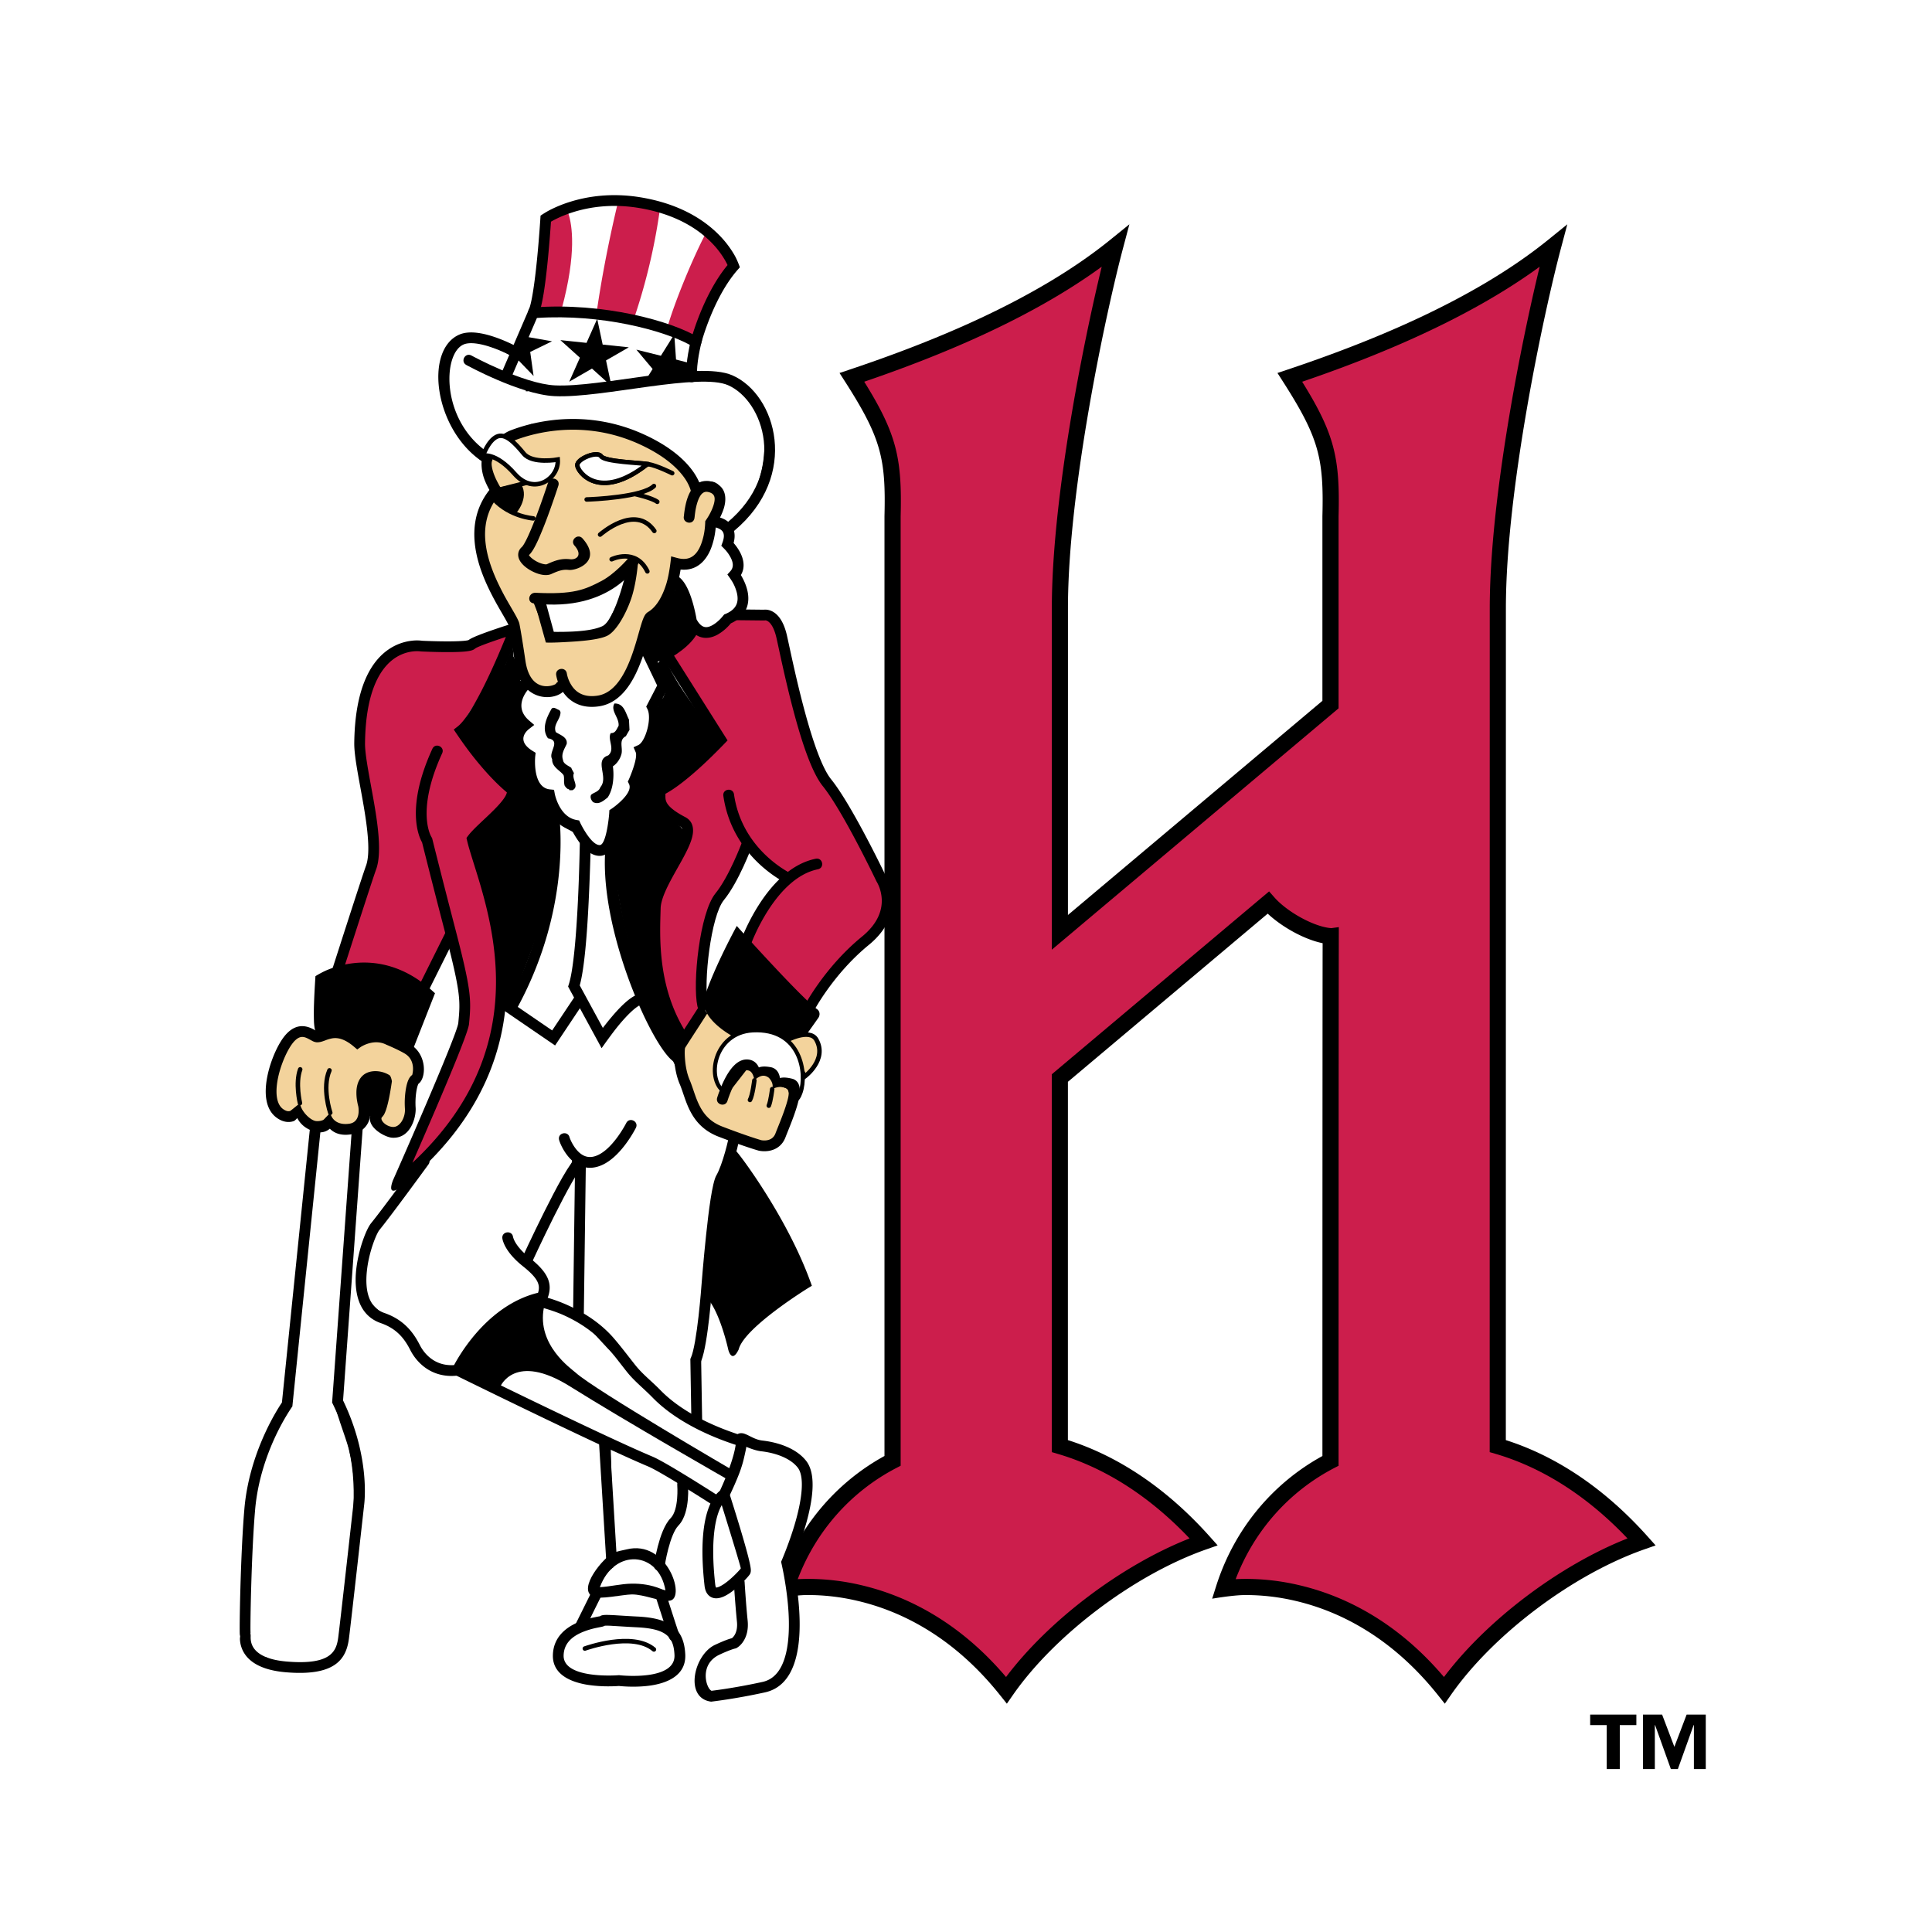 <svg xmlns="http://www.w3.org/2000/svg" width="2500" height="2500" viewBox="0 0 192.756 192.756"><path fill-rule="evenodd" clip-rule="evenodd" fill="#fff" d="M0 0h192.756v192.756H0V0z"/><path d="M77.097 162.18a9.809 9.809 0 0 0-.873.055c-.023.973-.303 1.77-.701 2.387a3.866 3.866 0 0 1-.712.826c-.275.24-.741.49-.741.49s-.715.189-1.6.602c-.235.109-.351.234-.405.373a58.299 58.299 0 0 0 3.677-.688c.306-.064.643-.283.934-1.062.272-.727.413-1.745.421-2.983zM75.825 153.492a26.03 26.03 0 0 1 2.428-3.99c.065-.381.108-.734.127-1.055.022-.383.006-.67-.029-.869a1.052 1.052 0 0 0-.047-.184c-.343-.439-1.283-.861-2.538-1.002-.243.473-.44 1.023-.652 1.551-.195.488-.402.957-.573 1.33.333 1.057.68 2.166.905 2.924l.379 1.295z" fill-rule="evenodd" clip-rule="evenodd" fill="#fff"/><path d="M100.582 174.938l-3.316-3.832c-4.283-5.365-8.951-7.459-12.448-8.275a18.83 18.83 0 0 0-3.419-.479l-.273-.014-.007.273c-.035 1.285-.202 2.693-.664 3.949-.598 1.623-1.758 3.141-3.846 3.6a62.08 62.08 0 0 1-5.698.969l-.252-.041c-1.799-.291-2.507-.846-2.663-2.141l-.047-.395-.348.191c-.896.488-1.869.701-2.478.791a14.14 14.14 0 0 1-2.461.125 15.014 15.014 0 0 1-.919-.055c-.233.012-.547.027-.938.029a14.785 14.785 0 0 1-2.41-.172c-.812-.131-1.909-.402-2.829-1.016-.983-.656-1.786-1.732-1.749-3.297.062-2.652 1.474-3.803 2.768-4.412 0 0 .776-1.869.808-2.107.073-.545.371-1.555.574-1.918a7.428 7.428 0 0 1 1.131-1.555l-.615-10.178-.144-.068c-5.103-2.396-11.206-5.385-13.003-6.266-1.846.016-3.158-.627-4.064-1.396a6.261 6.261 0 0 1-1.095-1.213c-.248-.359-.393-.645-.449-.754-.48-.939-1.031-1.611-2.167-2.004a5.118 5.118 0 0 1-1.087-.518l-.379-.24-.501 6.945c1.352 2.93 1.876 5.52 2.062 7.443.179 1.842.049 3.082.009 3.393 0 0-1.292 11.6-1.514 13.322-.38 2.955-2.271 5.016-7.732 4.557-2.712-.227-4.421-1.189-5.267-2.662a4.226 4.226 0 0 1-.548-1.814c-.01-.133-.002-.24.005-.334l-.027-.312-.007-.338.003-1.027c.009-.84.031-1.998.067-3.295.074-2.6.208-5.754.407-8.014.287-3.256 1.301-6.08 2.228-8.072a24.193 24.193 0 0 1 1.516-2.791l2.717-26.309-.337.045c-.769.104-1.614-.092-2.41-.691-1.768-1.33-1.704-3.654-1.477-5.053.258-1.594.916-3.238 1.604-4.342.758-1.211 1.737-1.965 2.849-2.109l.23-.029.003-.232.018-.762c.034-1.068.157-2.9.191-3.412.311-.195 1.195-.74 1.826-1.034l.143-.161c.771-2.402 2.724-8.46 3.114-9.54.121-.363.178-1.03.115-2.025-.063-.989-.228-2.122-.428-3.296-.206-1.204-.44-2.403-.621-3.466-.195-1.152-.335-2.208-.326-2.984.068-5.707 1.726-8.837 3.947-10.395a6.439 6.439 0 0 1 2.961-1.132 5.812 5.812 0 0 1 1.342-.006c.292.013 1.215.051 2.161.057.547.003 1.106-.003 1.553-.033l.233-.018.162-.076.14-.067c.163-.08.366-.17.595-.264.393-.162.873-.337 1.338-.502l.298-.104-.151-.277c-.565-1.033-1.234-2.291-1.746-3.67-.913-2.456-1.483-5.753.357-8.75l-.051-.409a6.079 6.079 0 0 1-.42-1.693l-.093-.179c-4.406-3.739-6.304-12.267-1.355-14.443 1.608-.708 3.578-.131 4.618.231l.414.151.24.092.897-2.081.15-.349.063-.275c.071-.3.139-.67.205-1.086a54.56 54.56 0 0 0 .379-3.057c.188-1.872.353-4.404.392-5.003.302-.207 1.171-.795 1.625-1.029a14.12 14.12 0 0 1 2.18-.887c1.861-.588 4.507-1.031 7.697-.504 4.241.701 6.948 2.478 8.607 4.182.82.842 1.368 1.648 1.716 2.262.188.331.347.691.459.969.087.218.314.902.415 1.205l-.711.807c-1.082 1.228-1.931 2.901-2.521 4.357a23.616 23.616 0 0 0-.77 2.193c-.088.371-.178.761-.237 1.048l-.062.298.302.024c.833.068 1.613.22 2.27.506 5.224 2.279 7.651 11.151 1.114 17.244l-.096.371c.179.26.305.459.408.655.301.576.691 1.613.402 2.726l.016.18c.166.357.335.797.444 1.289.039.18.069.367.088.56l.024.252.253-.01c.118-.005.253-.001.402.016.381.043.834.174 1.29.472.925.604 1.548 1.676 1.884 3.171.272 1.213.876 4.178 1.668 7.157.83 3.121 1.737 5.707 2.468 6.612.192.237.391.504.594.793l.487.697.001-26.961c.127-5.069-.169-6.545-3.425-11.632l-2.757-4.309c1.329-.43 3.383-1.107 4.886-1.654 5.096-1.855 8.986-3.571 12.773-5.507 3.768-1.927 7.432-4.073 12.09-6.797 2.68-1.567 6.232-3.831 8.482-5.281l-1.971 9.362c-1.652 6.229-5.379 23.594-5.379 35.083l-.002 23.717 18.994-15.987.002-16.995c.127-5.069-.17-6.545-3.424-11.632l-2.758-4.309c1.33-.43 3.383-1.107 4.885-1.654 5.096-1.855 8.986-3.571 12.775-5.507 3.768-1.927 7.43-4.073 12.088-6.797 2.68-1.567 6.232-3.831 8.482-5.281l-1.971 9.362c-1.65 6.229-5.379 23.594-5.379 35.083l-.006 80.729.645.281c4.463 1.941 8.66 4.736 12.666 9.428.795.93 1.705 2.209 2.416 3.254l.578.863c-1.262.602-3.328 1.605-4.797 2.416-7.432 4.102-11.426 7.104-17.471 13.141l-3.109 4.121-.586-.721c-.834-1.018-1.932-2.287-2.906-3.203-6.998-6.566-14-10.945-23.789-8.719-6.07 1.383-9.203 4.131-13.289 8.508-.912.977-1.918 2.314-2.682 3.383l-.532.755zm26.647-79.314l-.65-.373-16.834 14.168-.002 32.012.645.281c3.707 1.611 7.324 4.051 10.701 7.367l.854.838.742-.936a25.415 25.415 0 0 1 5.59-5.213l.467-.32.004-23.873.008-17.996.006-5.167-.6-.296a15.294 15.294 0 0 1-.931-.492zm-45.38 49.856l.158.299.255-.223a25.697 25.697 0 0 1 2.318-1.787l.468-.32V97.723l-.476.584a24.856 24.856 0 0 0-1.512 2.068c.512.789-.125 2.072-.125 2.072.024.166.563 2.01.526 2.834-.073 1.658-2.249 3.842-2.249 3.842s-.356 1.467-.436 1.729c-.342 1.127-.884 2.396-1.154 3.102-.556 1.453-1.734 2.023-2.64 2.186a4.225 4.225 0 0 1-.376.049l-.458.039.258.381c1.755 2.59 4.204 6.658 5.708 10.803l.524 1.445-1.311.801c-.064.039-1.608.996-3.202 2.205-.801.607-1.583 1.256-2.184 1.861-.656.662-.902 1.082-.939 1.236l-.094.26c-.192.398-.506.949-1.058 1.234-.85.438-1.593.01-1.934-.365a1.415 1.415 0 0 1-.123-.156l-.503-.738.128 5.568 2.195.756c.833-.453 1.362.605 2.603.873 1.535.328 3.904.785 5.273 2.535.138.175.259.362.36.553z" fill-rule="evenodd" clip-rule="evenodd" fill="#fff"/><path d="M26.606 162.922c.013.121.017.246.013.379.004.055.014.195.023.211.039.037.17.164.307.234.282.148.825.34 1.804.422 2.161.182 2.912-.135 3.128-.287.102-.07.193-.154.272-.77.221-1.715 1.51-13.287 1.51-13.287s.13-.984-.019-2.525c-.16-1.645-.631-3.953-1.893-6.525-.166-.705.888-16.084 1.448-24.055l-2.471 24.186s-1.03 1.453-1.799 3.107c-.798 1.715-1.634 4.074-1.868 6.727-.193 2.191-.32 5.252-.392 7.775-.037 1.268-.058 2.4-.066 3.223l-.003.943.006.242zM73.603 119.666l-.066.424c-.15.998-.295 2.238-.421 3.449-.19 1.801-.339 3.545-.408 4.365.53.639.95 1.41 1.276 2.141.578-.512 1.17-.984 1.701-1.389a47.673 47.673 0 0 1 2.019-1.449c-1.228-2.889-2.84-5.605-4.101-7.541zM52.097 127.777c.387-.141.789-.264 1.204-.363l-1.209.293.005.07zM30.492 110.668c-.117-1.701.326-3.635.843-4.529a2.27 2.27 0 0 1 .424-.535 2.611 2.611 0 0 1-.278-.004 2.82 2.82 0 0 1-1.023-.291l-.154-.002c-.41.656-.873 1.795-1.044 2.852-.088.545-.076.918-.032 1.135-.092.029-.297.189-.556.127a7.755 7.755 0 0 1 1.82 1.247zM33.998 100.922a5.108 5.108 0 0 1 1.887.641c.856-.256 2.248-.447 3.604.146l.692-1.762c-1.772-1.178-3.387-1.322-4.606-1.184a6.963 6.963 0 0 0-1.217.25l-.299.096-.044 1.059-.017.754zM70.911 146.852l.223-.523.154-.379c-3.142-1.246-5.481-3.092-7.33-4.984-1.016-1.041-1.897-2.109-2.698-3.123-.736-.934-1.399-1.814-2.044-2.561-1.049-1.215-2.438-2.053-3.638-2.596-.731-.328-1.684-.609-2.276-.768-1.551.637-2.854 1.781-3.87 2.977-.269.316-.509.627-.721.92 4.135 2.021 13.216 6.432 17.028 8.033.864.361 2.695 1.467 4.114 2.346l1.058.658zM63.924 153.592l.214.027c.255-.928.735-2.375 1.623-3.285.031-.061.04-.121.061-.193.071-.24.107-.508.129-.758a8.5 8.5 0 0 0 .026-.518c-.884-.525-1.599-.93-1.903-1.057a85.07 85.07 0 0 1-1.42-.617l.39 6.389c.331-.035.636-.014.88.012zM55.916 28.973c4.749.039 9.22 1.014 12.242 2.187l.209-.531c.515-1.268 1.268-2.854 2.291-4.306a7.506 7.506 0 0 0-.801-.967c-1.075-1.103-3.006-2.462-6.379-3.019-2.46-.407-4.459-.061-5.828.371-.446.141-.827.292-1.137.431-.06.792-.149 1.896-.265 3.049-.092.91-.202 1.891-.332 2.785zM53.304 36.409c.794.24 1.538.402 2.146.431 1.08.051 2.441-.07 3.923-.248 1.606-.193 3.342-.458 5.029-.688a81.517 81.517 0 0 1 2.572-.316l.038-.261c-2.592-1.085-7.31-2.206-12.361-2.044l-1.347 3.126zM76.586 102.91c.083-.119.199-.279.396-.49.182-.195.458-.459.817-.705.147-.1.319-.203.515-.301a104.367 104.367 0 0 1-3.066-3.158l-1.109-1.191a33.242 33.242 0 0 0-1.176 2.883c.079.092.223.227.473.438.679.566 1.479.943 1.662.994.862.249 1.329.87 1.488 1.53zM76.631 110.545c-.68-.346-1.132-1.264-.94-2.645.106-.766.649-1.564 1.636-1.875-.013-.076-.109-.133-.198-.197a2.257 2.257 0 0 1-.833-1.205c-.45.688-1.313 1.195-2.388.887-.842-.244-2.109-.92-3.132-1.752l-.769 1.188a1.272 1.272 0 0 0-.062.549c.04.562.145 1.158.343 1.619.184.43.342.916.518 1.424.124.361.259.736.447 1.098.288.553.654.977 1.396 1.262l1.091.412c.186.041.37.107.544.197.84.303 1.413.492 1.74.594.175-.439.401-.99.607-1.556z" fill-rule="evenodd" clip-rule="evenodd" fill="#fff"/><path d="M131.959 94.103c-1.838-.376-4.045-1.608-5.479-2.948l-19.934 16.777-.002 35.746c4.846 1.543 9.707 4.652 14.141 9.609l.801.898-1.135.398c-7.18 2.523-15.113 8.529-19.279 14.508l-.617.887-.674-.844c-4.786-6.008-10.12-8.457-14.236-9.418a21.61 21.61 0 0 0-5.07-.58c-1.209.012-3.231.363-3.231.363l.401-1.264c1.811-5.711 5.659-10.26 10.6-12.971V51.493c.146-5.763-.341-7.806-3.928-13.41l-.557-.87.979-.328c7.925-2.652 18.444-6.819 26.02-12.952l1.92-1.554-.635 2.387c-1.664 6.264-5.494 23.999-5.494 35.938l-.002 30.586 25.389-21.369V51.493c.146-5.763-.34-7.806-3.928-13.41l-.557-.87.98-.328c7.926-2.652 18.443-6.819 26.02-12.952l1.92-1.554-.635 2.387c-1.664 6.264-5.494 23.999-5.494 35.938l-.006 82.976c4.846 1.543 9.709 4.652 14.141 9.609l.803.898-1.137.398c-7.18 2.523-15.111 8.529-19.277 14.508l-.619.887-.672-.844c-4.787-6.008-10.121-8.457-14.236-9.418a21.61 21.61 0 0 0-5.07-.58c-1.209.012-3.232.363-3.232.363l.4-1.264c1.812-5.711 5.658-10.26 10.6-12.971a79245.05 79245.05 0 0 1 .012-43.682l.006-5.931.003-1.55z" fill-rule="evenodd" clip-rule="evenodd"/><path d="M104.936 107.182l21.682-18.248.52.59c1.314 1.489 4.008 2.961 5.689 3.078l.748-.104-.004 1.499-.004 1.66-.006 5.928c-.004 4.908-.006 11.451-.008 17.994-.004 13.086-.004 26.66-.004 26.66l-.434.225c-4.428 2.303-7.961 6.18-9.832 11.09.256-.014.549-.023.873-.027a23.154 23.154 0 0 1 5.449.623c4.232.986 9.596 3.43 14.459 9.166 4.256-5.652 11.484-11.129 18.311-13.826-4.209-4.438-8.738-7.143-13.168-8.441l-.58-.17.006-84.175c0-10.919 3.129-26.479 4.979-34.092-7.27 5.304-16.482 9.012-23.695 11.474 3.258 5.235 3.779 7.645 3.633 13.418V70.67l-28.611 24.081.002-34.049c0-10.919 3.129-26.479 4.977-34.092-7.268 5.304-16.482 9.012-23.693 11.474 3.256 5.235 3.776 7.645 3.633 13.418v94.736l-.434.225c-4.429 2.303-7.962 6.18-9.834 11.09.258-.014.549-.023.873-.027a23.161 23.161 0 0 1 5.45.623c4.231.986 9.595 3.43 14.461 9.166 4.254-5.652 11.48-11.129 18.309-13.826-4.209-4.438-8.736-7.143-13.17-8.441l-.578-.17.001-37.696z" fill-rule="evenodd" clip-rule="evenodd" fill="#cc1e4c"/><path d="M73.752 144.012s-5.584-1.309-8.712-5.174c-3.127-3.863-6.896-8.26-11.551-9.164-4.655-.904-5.633 7.828-5.633 7.828l8.401 4.391 4.575 1.926.294 12.49s-1.996 1.281-1.989 3.387c.006 2.105-.955 2.184-.955 2.184s-2.498 1.094-2.498 2.545c0 2.152 1.391 3.145 6.11 3.145 2.887 0 6.014-.184 6.014-3.049 0-.996-.897-2.006-.897-2.006l-.725-2.768s1.102-.064.573-1.719-1.05-1.814-1.05-1.814.55-3.01 1.05-3.531c.5-.523 1.791-3.773 1.336-4.869s3.437 2.195 3.437 2.195-1.556 6.445-.477 8.783c.596 1.291 2.864-1.146 2.864-1.146l.19 4.584s-.309 1.572-1.623 2.1c-1.313.527-2.6 1.479-2.577 2.768.022 1.291.55 2.625 2.864 2.102 2.313-.523 3.628-.859 3.628-.859s2.555-.908 2.673-4.297c.118-3.387-.573-8.113-.573-8.113l2.006-6.492s.263-3.963-1.911-4.486c-2.172-.527-4.844-.941-4.844-.941z" fill-rule="evenodd" clip-rule="evenodd" fill="#fff" stroke="#000" stroke-width=".175" stroke-miterlimit="2.613"/><path d="M73.35 146.83s-13.964-8.123-15.906-9.871c-.428-.387-3.898-2.75-3.185-6.473l.21-.58-1.523-.066s-4.899.727-7.284 6.707c-.254.639 4.246 1.812 4.246 1.812s1.415-3.516 6.985-.023c5.516 3.459 15.988 9.436 15.988 9.436l.469-.942zM60.833 143.818l.702 11.627c.044.715-.984 1.375-1.027.658l-.747-12.221c-.044-.714 1.029-.78 1.072-.064zM65.254 156.096s.122-.846.379-1.83c.245-.938.649-2.158 1.281-2.805.829-.852.665-3.217.656-3.312-.062-.715 1.009-.807 1.07-.094 0 0 .062.711-.015 1.562-.073.807-.281 1.914-.943 2.592-.406.416-.758 1.363-1.01 2.328-.24.922-.355 1.713-.355 1.713-.104.709-1.167.555-1.063-.154z" fill-rule="evenodd" clip-rule="evenodd"/><path d="M26.493 165.412c-.198.023-.119-.041-.401.084-.703-.256-1.161-.953-1.214-1.686-.295-4.092-.146-15.109 1.307-18.744.716-1.793 2.182-3.438 2.582-5.363.948-4.566.899-9.906 1.598-14.629.531-3.59 1.272-8.449.989-12.02l-.029-.305 1.829-.33c.661.424 2.393.188 2.334.67-1.054 8.766-.881 17.711-2.039 26.422-.109.826 1.147 3.869 1.434 5.041 1.046 4.283.182 9.045-.302 13.365-.448 4.012.785 7.711-3.798 8.242-1.908.222-3.228-.175-4.29-.747z" fill-rule="evenodd" clip-rule="evenodd" fill="#fff" stroke="#000" stroke-width=".175" stroke-miterlimit="2.613"/><path d="M24.974 162.934c.022.08.04.186.035.316-.002.07-.004.168.004.283.016.221.07.498.233.781.309.537 1.118 1.27 3.373 1.459 4.501.377 4.957-1.088 5.133-2.455.221-1.719 1.511-13.289 1.511-13.289s.158-1.107-.014-2.885c-.175-1.805-.689-4.307-2.05-7.08l-.064-.131 2.007-27.799c.051-.715 1.123-.637 1.071.078l-1.986 27.51c1.379 2.855 1.909 5.436 2.091 7.318.174 1.799.032 2.959.011 3.115 0 0-1.29 11.576-1.512 13.297-.266 2.072-1.359 3.805-6.288 3.391-2.459-.207-3.668-1.041-4.215-1.994a2.895 2.895 0 0 1-.373-1.24c-.011-.16.016-.273.019-.373a1.032 1.032 0 0 1-.039-.236 8.85 8.85 0 0 1-.006-.293 59.98 59.98 0 0 1 .003-1c.009-.832.03-1.982.067-3.27.073-2.576.205-5.697.401-7.936.269-3.053 1.224-5.723 2.107-7.623.723-1.555 1.403-2.605 1.635-2.949l2.789-27.291c.073-.713 1.141-.604 1.069.109l-2.817 27.57s-.859 1.205-1.701 3.014c-.85 1.826-1.757 4.371-2.012 7.266-.195 2.219-.325 5.316-.398 7.871a185.943 185.943 0 0 0-.067 3.25c-.004.41-.005.744-.002.977l.006.258-.021-.019z" fill-rule="evenodd" clip-rule="evenodd"/><path d="M40.033 104.533l.391.217c.162.109.296.324.422.469l-.058.059c.163.205.907 1.316.878 1.527-.021.145-1.084 1.148-1.125 2.697-.027.99.211 3.434-1.392 3.219-1.935-.258-.212-1.385-.068-3.172.044-.541.06-1.086.182-1.617-.432-.816-1.449-.926-2.273-.951-.365.229-.803.58-.974 1.01-.427 1.07.405 3.096-.287 3.904-.374.436-1.161.506-1.692.469-.079-.004-.104-.016-.162-.068-1.596-1.482-.979-3.246-.451-5.053-.083-.205-.306-.473-.544-.312-.489 1.1-.973 3.404-.398 4.523l.075.145c-.024.391-1.157.562-1.442.467-.78-.258-1.068-1.992-1.057-2.666.021-1.271.675-1.896.875-3.059-.122-.09-.308-.123-.452-.145-.977 1.512-1.189 2.939-.935 4.703-.676-.023-.718.176-.817.209-.096.031-.244-.092-1.081-.729-.028-.234-.207-.445-.307-.65-.755-1.531 1.115-5.82 2.72-6.328l3.914.078c.387.029 1.52.867 1.9.855 1.841-.938 1.857-.398 3.633-.018l.525.217zM55.362 103.254s-3.751-2.406-3.831-2.676l.03-.141c.319-1.492 1.088-2.818 1.661-4.219 1.744-4.263 2.79-9.801 2.3-14.376.975 1.032 2.082.801 2.699 2.32.25.616-.682 11.391-.954 12.654-.1.467-.232.936-.313 1.406-.155.906.827 1.23.824 1.273.001.001-1.613 2.614-2.416 3.759z" fill-rule="evenodd" clip-rule="evenodd" fill="#fff" stroke="#000" stroke-width=".175" stroke-miterlimit="2.613"/><path d="M58.653 85.676l-.062-.465c.031.245-.164.109-.145-.131l.269-.325c.463-.346.932.954 2.128-.085-.354 4.267 1.429 10.788 2.933 14.829-1.196.27-2.963 2.469-3.737 3.373-.434-.617-2.469-3.844-2.541-4.414-.011-.092.662-4.239.74-4.918.315-2.745.095-5.341.207-8.08l.208.216z" fill-rule="evenodd" clip-rule="evenodd" fill="#fff" stroke="#000" stroke-width=".175" stroke-miterlimit="2.613"/><path d="M45.301 136.857c-2.605.588-3.875-4.021-5.372-4.695-10.683-4.805 3.051-15.896 6.454-21.781 1.731-2.992 2.534-6.186 3.86-9.588.123-.314 2.996 1.424 2.962 1.629l1.922 1.398c2.664-3.432 2.044-5.732 4.51-.281l.348.236c.384-.463 2.909-4.047 3.394-3.871 2.027.705 4.923 8.689 6.031 10.734.463.854 1.096 1.564 2.029 1.908.277.102 1.607.443 1.645.891.081.975-.246 2.061-.504 2.988-1.682 6.025-2.102 10.488-2.53 16.643l-.623 8.719c-.025.285-.021.305-.312.242-1.452-.32-10.367-9.189-11.064-10.732-.409-.906-.05-12.881.076-14.785l.525-.498c1.303-.043 5.334-2.695 4.203-3.842-1.171 2.393-3.657 5.605-5.788 2.402 1.01 1.604-3.297 9.027-4.234 10.91l1.322 2.207c.628 1.814-.947 2.094-1.208 2.148-3.761.807-5.979 4.948-7.646 7.018z" fill-rule="evenodd" clip-rule="evenodd" fill="#fff" stroke="#000" stroke-width=".175" stroke-miterlimit="2.613"/><path d="M80.487 128.096c-1.2-.041-6.433 4.225-7.133 5.303-.542-.088-.351-1.154-.527-1.594-.364-.904-1.947-2.918-2.025-3.193l.016-.115c.556-4.305-.065-8.9 2.311-12.764 1.327 1.531 2.396 3.234 3.338 5.025.858 1.629 1.741 3.551 2.728 5.055.392.597 1.449 1.466 1.292 2.283zM52.009 125.682s1.074-2.34 2.29-4.773c1.162-2.326 2.596-5.051 3.318-5.535.595-.396 1.192.494.597.895-.416.277-1.692 2.594-2.955 5.121-1.208 2.418-2.275 4.74-2.275 4.74-.297.651-.975-.448-.975-.448z" fill-rule="evenodd" clip-rule="evenodd"/><path d="M58.453 115.826l-.202 15.133c-.009.717-1.084.703-1.073-.014l.201-15.133c.01-.714 1.084-.701 1.074.014zM73.458 114.857c.37.357 5.053 6.57 7.392 13.012l.151.412-.375.229c-.131.082-6.393 3.959-6.928 6.127-.713 1.48-1.047-.016-1.047-.016-.017-.078-.9-4.07-2.277-5.283-.538-.473.172-1.279.709-.807.891.785 1.54 2.311 1.956 3.525.119.348.223.682.312.984.808-1.088 2.138-2.209 3.312-3.104a45.762 45.762 0 0 1 3.029-2.107c-2.336-6.162-6.746-11.975-6.979-12.201-.516-.497.23-1.269.745-.771z" fill-rule="evenodd" clip-rule="evenodd"/><path d="M73.777 113.297c.067.344-.679 3.322-1.375 4.51-.595 1.014-1.33 10.338-1.34 10.463 0 0-.109 1.51-.303 3.205-.18 1.574-.446 3.441-.804 4.326l.099 5.994c.011.717-1.063.732-1.074.018l-.104-6.234.052-.111c.293-.631.565-2.393.762-4.113.191-1.672.299-3.166.299-3.166s.185-2.393.454-4.93c.258-2.441.615-5.287 1.03-5.994.301-.512.621-1.449.868-2.322.12-.424.219-.818.286-1.115.032-.143.079-.234.094-.324-.136-.703.918-.91 1.056-.207z" fill-rule="evenodd" clip-rule="evenodd"/><path d="M78.538 87.084c-1.715-.147-2.976-1.836-3.909-3.604-.88-1.666-1.531-3.532-2.021-4.621l-.221.074c-.071 1.824.702 3.584 1.773 5.086l.076.107-.036.127c-.504 1.672-1.103 2.992-1.693 4.162-.583 1.155-1.159 2.163-1.628 3.229-.921 2.09-1.435 4.411-.743 8.606l.016.1-.052.084c-.392.643-1.272 1.834-1.753 2.408l-.153.18-.199-.129c-.218-.141-.371-.367-.483-.568-.108-.195-.197-.404-.282-.568-2.495-4.848-2.348-8.36-1.489-11.282.423-1.439 1.019-2.73 1.546-3.969.523-1.23.962-2.377 1.102-3.555.074-.631-.332-1.081-.902-1.579-.14-.124-.283-.244-.421-.366a5.437 5.437 0 0 1-.401-.387c-.246-.267-.457-.584-.499-.972-.049-.445.294-.728.554-.896.135-.088.284-.167.425-.244a2.67 2.67 0 0 0 .316-.19c1.553-1.183 3.453-2.657 4.609-4.176-.047-.582-1.028-2.132-2.251-3.889-.616-.887-1.265-1.788-1.813-2.574-.547-.784-1.008-1.472-1.241-1.924l-.094-.182.15-.138c.425-.393.879-.757 1.283-1.163.393-.396.722-.817.929-1.33l.104-.26.254.114c1.479.664 1.872.462 3.073-.674l.189-.18.095.094.921-.968.15.037c.013.003 1.737.411 2.689.323l.143-.014.09.112c.595.733 1.068 2.127 1.55 3.853.486 1.738.994 3.88 1.643 6.174 1.296 4.582 3.35 9.093 6.3 12.925l.301.747-.092.091c2.196 4.273 2.74 6.517-1.772 9.574l-.17.189a33.373 33.373 0 0 0-1.909 2.368c-.609.822-1.2 1.656-1.804 2.48l-.16.217-1.452-1.07.056-.055c-1.732-1.357-3.527-3.377-4.878-4.988l-.125-.151.104-.166c1.342-2.136 2.651-4.042 3.47-5.343.364-.575.614-1.008.735-1.286z" fill-rule="evenodd" clip-rule="evenodd" fill="#cc1e4c"/><path d="M75.007 84.475s-.325.875-.832 1.973c-.5 1.084-1.2 2.433-1.961 3.362-1.281 1.569-2.052 8.221-1.582 10.364.154.699-.895.93-1.049.23-.505-2.297.221-9.343 1.799-11.273.67-.819 1.322-2.062 1.816-3.132.489-1.057.802-1.898.802-1.898.25-.672 1.256-.298 1.007.374z" fill-rule="evenodd" clip-rule="evenodd"/><path d="M78.598 88.192c-.031-.015-1.403-.635-2.883-2.034-1.484-1.401-3.092-3.598-3.546-6.753-.102-.708.961-.862 1.063-.152.411 2.853 1.861 4.842 3.221 6.125.68.642 1.334 1.104 1.815 1.404.468.293.771.43.771.43l-.441.98zM54.187 129.359s1.076.238 2.496.879c1.402.633 3.171 1.672 4.566 3.289.667.773 1.355 1.684 2.118 2.648.747.945 1.584 1.562 2.532 2.531 1.878 1.926 4.767 3.449 8.056 4.498.682.219.356 1.242-.327 1.023-3.499-1.115-6.533-2.758-8.498-4.77-.975-1-1.838-1.645-2.606-2.617-.752-.951-1.429-1.85-2.088-2.613-1.256-1.455-2.874-2.416-4.195-3.01-1.302-.59-3.127-1.01-3.127-1.01-.7-.154.374-1.006 1.073-.848zM45.881 136.221s14.196 6.996 19.232 9.111c.718.303 2.419 1.32 3.891 2.23a229.43 229.43 0 0 1 2.819 1.775c.603.387.021 1.291-.581.902 0 0-1.318-.846-2.803-1.764-1.507-.932-3.121-1.893-3.742-2.154-5.051-2.121-19.291-9.137-19.291-9.137-.641-.315-.167-1.28.475-.963z" fill-rule="evenodd" clip-rule="evenodd"/><path d="M42.743 116.182s-3.67 5.041-4.889 6.535c-.294.361-1.058 2.189-1.254 4.135-.199 1.969.213 3.613 1.748 4.143 1.919.664 2.875 1.904 3.532 3.189.036.07.126.252.284.477.157.229.379.498.673.748.536.455 1.326.857 2.465.787.281-.527.981-1.74 2.083-3.039 1.408-1.656 3.516-3.502 6.297-4.178.252-.797-.014-1.455-1.518-2.652-.906-.721-1.415-1.377-1.698-1.875a3.456 3.456 0 0 1-.276-.611c-.06-.186-.069-.287-.069-.287-.087-.711.979-.842 1.066-.131a2.27 2.27 0 0 0 .213.498c.209.369.624.922 1.433 1.564 1.77 1.408 2.425 2.551 1.746 4.164l-.109.258-.275.059c-2.594.543-4.607 2.26-5.99 3.887a17.415 17.415 0 0 0-1.558 2.158c-.342.562-.644 1.189-.644 1.189l-.292.037c-1.629.199-2.796-.352-3.569-1.008a4.997 4.997 0 0 1-1.218-1.557c-.579-1.131-1.354-2.119-2.925-2.662-2.326-.803-2.671-3.244-2.467-5.266.208-2.045 1.007-4.113 1.491-4.705 1.21-1.484 4.853-6.488 4.853-6.488.42-.58 1.288.053.867.631zM48.124 70.495l-.077-.078.147-.187c.412-.524.778-1.157 1.129-1.823.354-.67.685-1.357 1.022-1.973a.884.884 0 0 0 .109-.192c.031-.073.057-.152.083-.23.03-.092.06-.184.094-.268.036-.089.083-.186.147-.273l.389-.995.06 1.019c.123.213.202.438.26.659.057.214.098.435.141.652.086.428.177.773.399 1.031l-.006.127-.008.237.189-.189-.181-.048a.171.171 0 0 1-.137-.116l.143-.001h.187l-.01.147-.009.138a1.525 1.525 0 0 1-.14.526 4.31 4.31 0 0 1-.241.445c-.079.132-.159.264-.225.399-.059.121-.1.233-.119.343 0 .189-.034.376-.072.546-.037.167-.083.336-.111.502-.05.293-.033.503.129.683.568.308.529.715.344 1.067-.067.128-.159.263-.227.406a.517.517 0 0 0-.067.308l.009.057-.015.056c-.116.422.011.872.236 1.25a.649.649 0 0 0 .189.209c.105.082.225.155.337.235.25.179.542.444.542.927l-.004.046c-.138.815-.017 1.958.474 2.438.203.136.405.309.627.464.214.15.425.266.657.312l.239.049-.025.242c-.025.238.008.456.069.673.066.233.16.452.242.672.17.458.315.979.057 1.623.49 5.738-1.468 10.822-3.489 15.843-.151.535-.366 1.041-.574 1.561-.199.498-1.315.822-1.315.822.148-1.994.443-2.732.453-4.598.009-1.851-.192-3.624-.88-5.334l-.018-.07c-.128-1.124-.461-2.26-.806-3.39-.353-1.158-.719-2.31-.901-3.436l-.021-.129.089-.096c.719-.778 1.461-1.439 2.138-2.158.663-.704 1.251-1.453 1.694-2.42.081-.252.006-.552-.154-.8-.84-.612-1.578-1.341-2.28-2.103-.708-.769-1.391-1.581-2.122-2.357l-.178-.19c0-.09-.028-.145-.05-.195-.025-.055-.045-.114-.067-.17a.699.699 0 0 0-.05-.112l-.066-.11.044-.12c.208-.567.514-1.025.82-1.451.15-.209.305-.415.453-.628.105-.152.208-.309.304-.474z" fill-rule="evenodd" clip-rule="evenodd"/><path d="M45.789 72.886c1.612 4.612 8.149 4.437 3.531 8.752-.716.67-1.441 1.46-2.039 2.243 3.113 11.184 5.127 20.314-4.137 30.787.157 0-1.539 1.229-1.539 1.229l-.87 1.141-.452-.277c6.187-14.992 7.158-15.518 4.741-23.709 0 0-2.722 5.641-2.819 5.641l-2.148-1.344c-1.359-.893-4.719-.828-6.311-.672 0 0 3.472-9.828 3.662-11.401.616-5.093-5.676-20.285 4.752-20.638.065.09-.148.345-.212.255l.217-.25c.138-.078 1.082-.226 1.169-.009 5.925-.108 8.673-3.711 6.565 1.297-1.062 2.521-2.939 4.56-4.11 6.955z" fill-rule="evenodd" clip-rule="evenodd" fill="#cc1e4c"/><path d="M55.764 81.162c.008.054 1.41 9.102-4.107 19.297l3.432 2.348 2.178-3.266c.397-.596 1.291 0 .894.596l-2.78 4.17-5.136-3.514.239-.428a34.346 34.346 0 0 0 4.217-13.315c.348-3.485-.125-6.912-.125-6.912-.112-.708 1.078.316 1.188 1.024z" fill-rule="evenodd" clip-rule="evenodd"/><path d="M58.938 84.099s-.05 2.635-.21 5.904c-.15 3.085-.415 6.616-.887 8.311l2.306 4.242c.233-.307.53-.688.861-1.078.732-.869 1.755-1.959 2.613-2.26.676-.236 1.031.777.354 1.014-.53.186-1.368 1.012-2.147 1.938-.739.877-1.805 2.408-1.805 2.408l-3.343-6.15.071-.221c.461-1.42.744-4.97.905-8.256.159-3.249.196-6.121.196-6.121.009-.717 1.095-.447 1.086.269zM41.778 98.393l2.664-5.345c.319-.641 1.281-.162.962.48l-2.664 5.345c-.321.639-1.282.162-.962-.48zM72.757 60.793l3.455.037c.063-.008.165-.014.295.001.195.021.444.09.705.261.526.344 1.016 1.04 1.309 2.342.274 1.221.883 4.208 1.681 7.208.809 3.041 1.773 5.938 2.721 7.109 1.07 1.326 2.445 3.766 3.536 5.835a119.746 119.746 0 0 1 1.926 3.821c.049.079.171.29.298.605.157.386.322.938.359 1.597.075 1.347-.395 3.061-2.367 4.672-1.792 1.465-3.177 3.137-4.115 4.445-.929 1.295-1.41 2.225-1.41 2.225-.329.637-1.283.143-.954-.492 0 0 .508-.986 1.491-2.359.974-1.357 2.421-3.107 4.309-4.65 1.709-1.396 2.029-2.781 1.974-3.78a3.988 3.988 0 0 0-.283-1.255c-.116-.286-.244-.486-.244-.486s-.847-1.776-1.935-3.84c-1.097-2.082-2.427-4.43-3.421-5.662-1.119-1.384-2.132-4.531-2.923-7.509-.803-3.017-1.415-6.02-1.69-7.247-.258-1.146-.641-1.543-.849-1.679a.628.628 0 0 0-.256-.1l-.122.013-3.501-.037c-.716-.008-.705-1.081.011-1.075zM64.13 65.002s.664-2.539 1.087-3.241l.049-.06c.854-.777 1.598-1.626 2.056-2.751l.229-.565.262.551c.607 1.278 1.733 2.938.773 4.441-.838 1.154-2.497 1.785-3.779 1.949l-.677-.324z" fill-rule="evenodd" clip-rule="evenodd"/><path d="M66.246 64.771c.061-.033 2.049-1.146 2.455-2.298.237-.676 1.25-.32 1.013.356-.3.852-1.089 1.582-1.713 2.063-.652.504-1.241.823-1.241.823-.63.342-1.143-.602-.514-.944z" fill-rule="evenodd" clip-rule="evenodd"/><path d="M53.13 31.936l.002-.148a.39.39 0 0 1 .19-.171c.054-.025.117-.044.178-.06.117-.029.275-.055.463-.078.354-.042.822-.073 1.303-.094.96-.041 1.978-.043 2.28-.025.276.017.665.109.945.106 1.203-.013 2.535.06 3.719.459.415.14 1.381.309 1.381.309.405.152.853.341 1.306.499.45.157.882.276 1.249.295l.045.002 2.917 1.203-.354 3.124-1.412.017-.087-.109a.404.404 0 0 1-.01.059c-.004 0-.032-.002-.092.004-.129.013-.274.041-.329.042-.828.026-1.674.167-2.514.342-.855.177-1.705.393-2.523.567-2.441.52-5.14.616-7.612.414l-.247-.021V38.6l-.57-.012v-.123c-.273-.054-.689-.135-1.095-.218-.513-.106-1.08-.231-1.262-.325l-.202-.104.068-.217c.303-.959.728-1.874 1.136-2.793.404-.911.781-1.808 1.005-2.754l.122-.118z" fill-rule="evenodd" clip-rule="evenodd" fill="#fff"/><path d="M52.599 32.981l.091.65 2.386.42-2.177 1.062.337 2.398-1.682-1.742s-.245.12-.229.12l1.274-2.908zM67.732 39.938l-1.619-1.931-2.337.943 1.336-2.136-1.62-1.93 2.445.609 1.335-2.137.176 2.514 1.818.473-1.072 1.179-.462 2.416zm-6.722-1.412l-1.948-1.754-2.27 1.311 1.066-2.395-1.948-1.754 2.607.274 1.066-2.395.545 2.564 2.607.274-2.27 1.311.545 2.564z" fill-rule="evenodd" clip-rule="evenodd"/><path d="M45.849 34.092s1.494-.09 2.016-.058c0 0 .973.451 1.444.574.554.146 1.716.809 1.716.809l-.024.157c-.052.333-.204.609-.352.847-.072.114-.661 1.049-.361 1.27.971.714 2.767 1.541 5.002 1.51 2.727-.037 5.483-.511 8.233-.888 2.764-.379 5.548-.665 8.295-.308 6.353.828 5.384 11.335 1.083 14.224l-.123.082-1.282-.569.064-.224c.285-.994.478-2.027.261-2.696-.178-.549-.684-.966-2.211-.546l-.221.061-.431-.947c-.972-1.632-2.153-2.578-3.508-3.263-.711-.36-1.469-.647-2.271-.917-.8-.27-1.644-.522-2.529-.81h-.046l-.208-.004-.717-.02c-.595-.017-1.397-.037-2.255-.051-1.641-.025-3.483-.025-4.428.092a3.066 3.066 0 0 1-.918.681c-.355.181-.75.329-1.165.499-.801.328-1.641.731-2.392 1.651l-.156.189-.201-.137c-2.421-1.638-4.866-7.415-3.157-10.104-.001-.001.769-1.036.842-1.104z" fill-rule="evenodd" clip-rule="evenodd" fill="#fff" stroke="#000" stroke-width=".175" stroke-miterlimit="2.613"/><path fill-rule="evenodd" clip-rule="evenodd" fill="#fff" stroke="#000" stroke-width=".175" stroke-miterlimit="2.613" d="M52.549 38.952h.052v-.104h-.052v.104z"/><path d="M52.612 67.55c-.622-.794-.779-2.923-.88-3.933-.541-5.361-4.598-5.707-3.015-13.084.098-.451.137-1.324.451-1.697-.37-1.285-.229-2.529-.09-3.826 2.313-3.876 17.198-3.69 20.575 4.397.278-.265 1.158-.695 1.45-.5l.344.536c.045 1.115-.3 1.778-.68 2.708-.975 2.391-.054 4.179-3.411 3.887l.263-.263c-.213-.066-.154.832-.335.93-.867 4.722-3.095 4.513-3.225 6.194-.169 2.188-2.961 8.077-6.048 6.522-1.102-.554-1.491-.791-1.755-2.033l-.387-.304c-.301.331.366 1.197-.831 1.513-.308.082-.222-.091-.416.151h-.752c.228.004-1.041-.921-1.258-1.198z" fill-rule="evenodd" clip-rule="evenodd" fill="#f3d39c"/><path d="M72.14 52.394l-.02-.054.138.019c1.361 1.084-1.301 1.809.789 2.835.02.474.525.661.198 1.296-.174.337-.372.687-.423 1.069.946 1.059 1.622 3.546.027 4.023-.31.091-.631.367-.957.536-.55.284-.813.861-1.676.426-.339.035-1.07-.458-1.099-.777-.128-1.446-.669-2.518-1.511-3.675l.149-1.715c.643.386.574.358 1.234.042 1.955-.936 1.808-2.31 2.138-4.215h.796l.217.19z" fill-rule="evenodd" clip-rule="evenodd" fill="#fff"/><path d="M53.29 60.026c2.21.13 4.274.099 6.086-.752l.063-.02c.648-.125 1.878-1.091 2.326-1.577l.646-.702.208.954c-.239 1.203-2.08 4.507-2.08 4.507-.794.487-2.227.854-3.12.953-.883.098-2.772.087-2.772.087l-1.357-3.45z" fill-rule="evenodd" clip-rule="evenodd" fill="#fff" stroke="#000" stroke-width=".175" stroke-miterlimit="2.613"/><path d="M68.76 69.808c.876 1.257 1.802 2.495 2.614 3.814l.111.179-.147.149c-1.862 1.9-3.801 3.665-5.947 4.948-.044.583.161 1.055.481 1.502.178.248.385.48.594.708.22.241.443.476.641.72.064.079.152.155.261.239.116.089.238.174.348.264.229.185.497.451.487.864l-.009.064a8.856 8.856 0 0 1-.713 1.785c-.283.548-.6 1.074-.902 1.603-.601 1.047-1.121 2.069-1.225 3.3l-.008.045c-.936 3.568-.005 6.663.893 9.905.262.42 1.44 3.465 1.511 3.596.164.303-.705 1.506-.705 1.506-2.264-3.324-3.561-7.35-4.446-11.485-.544-1.792-.805-3.843-1.194-5.763-.052-1.201-.778-1.889-.559-3.082.218-1.187.4-2.352.556-3.456l1.008-.625c.141-.295.433-.618.67-.85.345-1.593.75-2.982 1.016-4.621l.008-.046c.227-.41.529-.803.809-1.21.271-.397.496-.778.587-1.147a3.1 3.1 0 0 0 .049-.696c-.002-.272-.017-.556-.008-.833.016-.545.117-1.144.617-1.575.089-.225.194-.456.266-.693.074-.244.104-.477.058-.702-.042-.269-.21-.578-.418-.922-.103-.172-.208-.342-.296-.506a2.407 2.407 0 0 1-.216-.523l.291-.33c-.031.021-.065.019-.095.016.025-.018.051-.042.079-.063.081-.063.263-.186.5-.09l.102.04.044.101c.602 1.365 1.415 2.621 2.287 3.87zM62.753 71.794l.052 1.036c-.078.116-.246.414-.363.621-.777.389-.233 1.218-.466 1.866-.143.479-.479.918-.829 1.139.129.908.065 2.241-.519 3.109-.414.323-.867.751-1.45.465-.168-.155-.337-.465-.207-.725.271-.258.763-.285.932-.776.855-.998-.673-2.682.778-3.161.738-.622-.117-1.619.259-2.228.466.026.569-.375.777-.726.078-.828-.842-1.502-.415-2.227.96-.025 1.115.96 1.451 1.607zM55.708 70.81c.117.013.246.195.208.363-.065.661-.738 1.127-.466 1.866.415.285 1.205.504 1.088 1.191-.22.492-.583.997-.362 1.606.039.401.582.571.828.777.014.091.168.349.26.518-.272.597.596 1.335-.156 1.71h-.311c.026-.052-.052-.13-.104-.104-.142-.065-.258-.194-.362-.362-.116-.441 0-.725-.104-1.037-.323-.465-1.178-.802-1.139-1.605-.428-.687.958-1.827-.415-2.073-.673-.933-.143-2.06.362-2.953.194-.22.506.038.673.103zM73.369 94.297c-.004-.017.014-.05.035-.079.107-.144.284-.232.529-.142l.057.021c.26.268.463.51.669.747.202.232.408.459.614.642.686.789 1.255 1.484 1.821 2.126a18.877 18.877 0 0 0 1.843 1.848l.953.748a1.3 1.3 0 0 0 .308.299c.176.135.33.236.515.301l.058.02.338.338-.19.189c-.223.225-.479.477-.725.744-.242.268-.137.768-.306 1.039l-1.438.67c.011.027-.682-.305-.687-.27a.108.108 0 0 1 .057.016l-.256.004-.053-.023c-.225-.1-.538-.199-.803-.301a3.505 3.505 0 0 0-1.709.004l-.105.029-.097-.055c-.566-.311-1.199-.609-1.777-.965-.589-.365-1.151-.807-1.532-1.406-.386-.633-.287-1.334-.101-1.967.179-.607.468-1.227.584-1.803l.019-.059c.416-.91.844-1.793 1.248-2.599l.131-.116zM38.956 97.283l.056.092h.25c.561.379 1.277.578 1.868.959.287.186 1.002.771 1.113 1.08.073.205-1.533 4.199-1.695 4.766-.837-.377-1.615-.723-2.507-.955l.092-.094c-.856-.244-1.754-.037-2.46.482-.49-.305-.992-.605-1.548-.775-.877-.27-1.78.459-2.36-.336 1.288-2.463-1.384-5.025 2.675-5.385.482-.043 1.042-.279 1.467-.305.358-.019 2.66.346 3.049.471z" fill-rule="evenodd" clip-rule="evenodd"/><path d="M73.658 103.047c-.427 1.525-2.754 1.607-2.255 4.463.138.783.403 1.49.562 2.287.111.086.187-.369.315-.312.213-.143.771-1.992 1.427-2.689.212-.227 1.033-.691 1.303.045.241.66 1.354.348 1.396.344.135.057.642.537.642.537.295.441.05.238 1.664.633.405 1.152-.89 5.729-2.214 5.805-.478.027-.892-.363-1.362-.451l-3.045-1.135c-.169-.152-.498-.289-.694-.406-2.034-1.191-3.495-4.883-3.376-7.248.067-1.334 1.266-2.188 1.808-3.246.092-.18.114-.484.258-.604.707-.595 2.393 1.678 3.571 1.977z" fill-rule="evenodd" clip-rule="evenodd" fill="#f3d39c"/><path d="M56.553 30.982l-.054.202-2.885-.051.072-.321c.579-2.559 1.012-5.047.825-8.026a2.176 2.176 0 0 1-.066-.34c-.015-.114-.024-.232-.038-.351l-.014-.128.091-.091a.904.904 0 0 1 .277-.178c.087-.039.183-.07.277-.099.081-.025.158-.047.223-.07a.936.936 0 0 0 .06-.024c.663-.189 1.081-.348 1.587-.481l.245-.064.079.241c.38 1.167.864 4.082-.679 9.781z" fill-rule="evenodd" clip-rule="evenodd" fill="#cc1e4c"/><path d="M56.725 21.364l-.088-.273.419-.105c.75-.436 1.803-.609 2.732-.391l.066-.032c.063-.032.128-.067.201-.098.175-.073.387-.118.678-.062.358.062.688.047 1.044-.002l.389-.054-.091.382c-.454 1.905-1.354 5.922-1.974 10.203l-.034.231-.233-.001c-.955-.002-1.87.182-2.96.08l-.922-.095.083-.305c1.525-5.632 1.028-8.436.69-9.478z" fill-rule="evenodd" clip-rule="evenodd" fill="#fff"/><path d="M61.553 20.604l.042-.179.182-.025c.181-.025.364-.058.557-.1l.048-.011.049.007c.565.083 1.034.093 1.488.141.475.051.96.15 1.502.407.224.14.46.237.703.333l.197.078-.03.21a59.792 59.792 0 0 1-2.396 10.092l-.073.218-.227-.039c-.063-.01-.13-.018-.194-.029a.951.951 0 0 1-.206-.059c-.782-.102-1.396-.203-2.185-.306l-.057-.013c-.377-.136-.739-.168-1.113-.169l-.309-.001.043-.306c.625-4.298 1.525-8.334 1.979-10.249z" fill-rule="evenodd" clip-rule="evenodd" fill="#cc1e4c"/><path d="M65.82 32.389a.21.21 0 0 1 .009.097l-.07.001h-.183a2.772 2.772 0 0 1-.523-.166c-.148-.062-.292-.132-.435-.201-.28-.134-.512-.235-.748-.256l-.197-.114c-.014-.007-.032-.004-.078-.012l-.309-.052.099-.297a59.481 59.481 0 0 0 2.379-9.996l.049-.337.316.125c.921.364 1.813.697 2.748 1.108.675.34 1.268.754 1.794 1.223l.156.138-.094.185c-1.364 2.684-2.945 6.609-3.591 8.812l-.055.188-.196.004a.755.755 0 0 1-.343-.08c-.076-.036-.15-.083-.227-.126-.125-.07-.188-.085-.269-.058l-.232-.186z" fill-rule="evenodd" clip-rule="evenodd" fill="#fff"/><path d="M72.818 26.058l.047.069v.497l-.07.076c-.873.968-1.491 2.095-2.051 3.284-.566 1.201-1.063 2.442-1.694 3.605l-.105.196-.212-.069c-.617-.197-1.192-.426-1.743-.887a.659.659 0 0 1-.087.009l-.374.016.105-.359c.651-2.227 2.243-6.193 3.621-8.905l.158-.31.26.231c.823.731 1.5 1.599 2.145 2.547z" fill-rule="evenodd" clip-rule="evenodd" fill="#cc1e4c"/><path d="M68.913 34.006s.309-1.199.947-2.771c.597-1.47 1.497-3.304 2.728-4.788a6.324 6.324 0 0 0-.232-.448 8.785 8.785 0 0 0-1.345-1.768c-1.309-1.343-3.551-2.869-7.27-3.483-2.753-.455-5.011-.071-6.577.424-.78.246-1.389.521-1.804.733a7.34 7.34 0 0 0-.39.214c-.042.623-.155 2.211-.325 3.908-.212 2.112-.527 4.603-.965 5.435-.333.634-1.283.134-.951-.5.314-.598.623-2.809.846-5.042.217-2.162.356-4.405.356-4.405s.465-.323.938-.566a12.784 12.784 0 0 1 1.971-.802c1.697-.536 4.127-.946 7.075-.459 3.951.653 6.399 2.291 7.864 3.794a9.794 9.794 0 0 1 1.51 1.988c.312.55.526 1.199.526 1.199l-.203.231c-1.227 1.393-2.144 3.228-2.758 4.74-.607 1.496-.902 2.636-.902 2.636-.179.692-1.218.424-1.039-.27zM51.063 35.53c-.037-.018-.902-.486-1.967-.857-1.106-.385-2.21-.582-2.85-.301-2.131.938-2.241 7.655 2.499 10.807.597.396.002 1.291-.594.895-4.83-3.211-5.841-11.143-2.337-12.685 1.07-.471 2.56-.104 3.635.27 1.118.389 2.027.878 2.066.896.65.3.198 1.275-.452.975z" fill-rule="evenodd" clip-rule="evenodd"/><path d="M49.547 43.952c.429-.589 1.206-.936 1.306-.977.203-.08.492-.19.858-.31a17.473 17.473 0 0 1 3.009-.694c2.502-.351 5.897-.284 9.527 1.373 5.281 2.41 5.734 5.39 5.756 5.573.086.711-.98.839-1.066.128 0 0-.02-.13-.103-.354a4.604 4.604 0 0 0-.606-1.095c-.662-.911-1.945-2.143-4.427-3.276-3.401-1.552-6.58-1.616-8.932-1.286a16.426 16.426 0 0 0-2.823.652c-.338.111-.607.212-.795.287l-.222.091a1.4 1.4 0 0 1-.181.065c-.697.163-1.301-.177-1.301-.177z" fill-rule="evenodd" clip-rule="evenodd"/><path d="M67.066 47.212s-1.502-.754-2.366-.901c-.865-.148-4.36-.228-4.733-.789-.373-.561-2.404.26-2.367.901.037.642 2.175 3.646 6.941-.08m-15.062 2.596l3.275-.826m.451 3.607s-2.318-.159-3.944-1.916" fill="none" stroke="#000" stroke-width=".448" stroke-linecap="round" stroke-miterlimit="2.613"/><path d="M55.708 48.454s-.482 1.493-1.072 3.083a38.235 38.235 0 0 1-.928 2.298c-.288.633-.614 1.265-.935 1.546.057.113.232.294.498.474.592.401 1.169.491 1.295.434.853-.385 1.45-.589 2.308-.495.686.075 1.262-.437.441-1.363-.475-.537.33-1.249.804-.712 2.035 2.298-.621 3.224-1.361 3.144-.568-.062-.95.045-1.749.405-.7.316-1.739-.117-2.339-.522-.331-.225-.663-.524-.84-.877a1.257 1.257 0 0 1-.108-.304 1.066 1.066 0 0 1-.013-.354.97.97 0 0 1 .122-.353c.062-.11.145-.205.237-.287.111-.097.349-.488.663-1.18.295-.651.611-1.451.899-2.229.583-1.566 1.058-3.039 1.058-3.039.218-.681 1.24-.352 1.02.331zM54.333 59.669l.921 3.372c1.11.004 3.596.022 4.846-.569 1.385-.655 2.557-6.222 2.608-6.38.216-.683.973-.404.973-.404s-.083 1.896-.577 3.628c-.416 1.453-1.497 3.631-2.544 4.126-.939.445-3.05.558-4.375.629-1.365.072-1.726.031-1.726.031l-1.151-4.115c-.213-.683.813-1.002 1.025-.318zM51.678 63.408s-.791 2.043-1.84 4.287c-.911 1.946-2.083 4.2-3.14 5.294.678.98 2.617 3.656 4.706 5.36l.106.086.052.128c.231.57-.044 1.163-.326 1.598-.306.471-.76.966-1.23 1.437-.468.467-.98.938-1.436 1.372-.358.34-.657.638-.867.883.32 1.253.98 3.082 1.583 5.317.652 2.422 1.244 5.336 1.272 8.525.059 6.408-2.153 13.875-10.528 20.711 0 0-1.501 1.205-.831-.633.236-.512 6.418-14.531 6.525-15.707.212-2.221.265-2.943-1.324-9.062a879.97 879.97 0 0 1-2.29-8.959c-.326-.564-1.661-3.465 1.027-9.335.299-.651 1.275-.204.977.447-1.396 3.05-1.625 5.185-1.53 6.527.048.672.178 1.151.289 1.452.098.266.239.486.239.486s.733 2.979 2.328 9.111c1.601 6.159 1.584 7.026 1.354 9.432-.069.758-1.774 4.852-3.37 8.584a699.527 699.527 0 0 1-2.277 5.26c6.622-6.166 8.388-12.68 8.337-18.305-.028-3.066-.597-5.882-1.236-8.254-.647-2.406-1.36-4.343-1.652-5.606l-.056-.24.146-.198c.267-.363.696-.788 1.143-1.213.449-.428.955-.892 1.417-1.354.459-.459.846-.889 1.087-1.261.174-.267.224-.432.236-.523-1.322-1.109-2.557-2.544-3.465-3.703-.951-1.214-1.833-2.567-1.833-2.567l.391-.303c.896-.693 2.14-2.973 3.201-5.242 1.032-2.207 1.812-4.218 1.812-4.218.259-.669 1.261-.281 1.003.386zM66.39 79.197l-.001.276c.002.185.017.337.082.499.129.321.523.836 1.895 1.55.834.434.872 1.274.693 1.993-.177.716-.611 1.557-1.069 2.386-.458.829-.979 1.711-1.391 2.559-.411.847-.67 1.58-.686 2.152-.037 1.37-.141 3.415.178 5.717.316 2.282 1.046 4.796 2.658 7.149 0 0-.481 1.199-.886.607-1.731-2.527-2.504-5.213-2.836-7.609-.329-2.374-.226-4.48-.188-5.893.022-.818.374-1.727.794-2.593.419-.864.95-1.764 1.417-2.608.466-.844.828-1.566.966-2.125.138-.556.012-.7-.146-.782-1.445-.751-2.122-1.42-2.396-2.104a2.35 2.35 0 0 1-.159-.889l.002-.307a1.097 1.097 0 0 0-.017-.192l-.083-.417.386-.177c1.058-.484 2.521-1.694 3.761-2.835.813-.748 1.5-1.439 1.869-1.816l-4.98-7.886-1.094.252c-.697.16-.939-.886-.241-1.046l1.836-.425 5.835 9.239s-1.246 1.321-2.497 2.472c-1.119 1.031-2.528 2.221-3.702 2.853z" fill-rule="evenodd" clip-rule="evenodd"/><path d="M67.226 105.924c-2.539-1.635-9.592-17.949-5.769-25.284.331-.635 1.249-1.151.918-.516-3.541 6.793 3.313 23.532 5.433 24.897.602.387.02 1.291-.582.903zM73.885 93.911c.006-.016.641-1.798 1.87-3.702 1.214-1.881 3.093-4.017 5.628-4.532.703-.142.917.91.213 1.053-2.088.425-3.759 2.234-4.939 4.062a19.39 19.39 0 0 0-1.319 2.423c-.292.64-.441 1.058-.441 1.058-.24.674-1.252.312-1.012-.362zM46.743 63.863c.106-.081.237-.151.352-.208.14-.068.314-.146.511-.226.374-.152.832-.321 1.275-.477.878-.309 1.702-.571 1.702-.571.683-.217 1.008.808.326 1.024-.101.032-3.188 1.027-3.507 1.305a.867.867 0 0 1-.31.167c-.077.026-.173.05-.285.07a6.414 6.414 0 0 1-.681.076c-.497.034-1.12.041-1.728.038-1.201-.008-2.377-.065-2.377-.065s-.355-.059-.832-.003a4.05 4.05 0 0 0-1.854.711c-1.335.939-2.853 3.156-2.916 8.446-.007.604.111 1.485.292 2.551.18 1.062.414 2.261.62 3.463.405 2.364.739 4.949.223 6.499-.398 1.061-3.418 10.488-3.418 10.488-.219.684-1.242.355-1.023-.328 0 0 2.999-9.357 3.425-10.509.414-1.242.153-3.52-.265-5.968-.206-1.203-.439-2.402-.62-3.465-.18-1.058-.316-2.03-.308-2.743.065-5.475 1.646-8.099 3.375-9.311a5.107 5.107 0 0 1 2.345-.898 4.133 4.133 0 0 1 1.067 0 62.35 62.35 0 0 0 2.273.06c.581.004 1.175-.004 1.649-.036.22-.014.412-.033.562-.06.05-.011.092-.018.127-.03z" fill-rule="evenodd" clip-rule="evenodd"/><path d="M32.451 102.398c.355.461-.262 1.148-.778.732a.746.746 0 0 1-.23-.35 1.88 1.88 0 0 1-.065-.281 5.79 5.79 0 0 1-.056-.67 26.495 26.495 0 0 1 .009-1.748c.04-1.227.142-2.689.142-2.689s.592-.377 1.23-.639a9.681 9.681 0 0 1 2.569-.658c2.147-.245 5 .178 7.852 2.752l.276.248-2.257 5.746c-.262.668-1.262.275-1-.393l1.983-5.049c-2.501-2.125-4.923-2.443-6.733-2.238a8.643 8.643 0 0 0-2.283.584 8.59 8.59 0 0 0-.604.279 73.088 73.088 0 0 0-.102 2.092 25.574 25.574 0 0 0-.009 1.672c.008.217.021.402.044.543l.012.067zM74.458 144.348c.01.098-.24 1.168-.306 1.43a12.94 12.94 0 0 1-.533 1.568c-.42 1.047-.896 2.004-.896 2.004-.318.643-1.281.164-.962-.477.13-.264 1.75-3.707 1.68-5.396-.023-.574.59-.518.815-.439.571.201 1.066.604 1.81.686 1.458.164 3.339.719 4.367 2.031 1.088 1.391.584 4.137.005 6.221a35.095 35.095 0 0 1-1.379 3.945c.151.672.67 3.16.72 5.75.056 2.891-.462 6.52-3.459 7.178-3.001.66-5.374.926-5.374.926l-.073-.012c-2.622-.424-1.621-4.686.464-5.656.945-.441 1.444-.605 1.692-.666.057-.051.157-.148.238-.273.156-.242.33-.676.256-1.389a107.47 107.47 0 0 1-.304-3.857c-.043-.715 1.029-.779 1.072-.064 0 0 .129 2.15.301 3.811.098.953-.131 1.631-.422 2.08a2.197 2.197 0 0 1-.417.486c-.142.125-.326.221-.326.221s-.417.057-1.637.627c-2.071.963-1.344 3.381-.797 3.607.457-.055 2.51-.318 5.095-.887 2.047-.451 2.675-3.051 2.616-6.109-.057-2.916-.774-5.871-.774-5.871s.882-2.01 1.472-4.133c.623-2.24.876-4.387.184-5.271-.754-.963-2.264-1.471-3.641-1.625-.674-.079-1.487-.446-1.487-.446zM57.371 162.148l1.508-3.039c.175-.693 1.217-.432 1.041.264l-1.508 3.039c-.176.695-1.217.432-1.041-.264zM66.764 163.424c-.074-.16-1.287-3.928-1.287-3.928-.246-.674.764-1.043 1.009-.369 0 0 1.183 3.693 1.253 3.846.301.648-.674 1.099-.975.451z" fill-rule="evenodd" clip-rule="evenodd"/><path d="M66.391 158.666c-.648-3.883-5.086-4.256-6.541-.312 1.057-.061 2.08-.332 3.149-.352.99-.018 1.97.129 2.892.502.162.066.327.131.5.162zm-3.879-4.082c4.013-1.004 5.904 4.74 4.38 5.102-.871.203-2.608-.633-3.874-.609-.89.016-3.247.545-3.881.219-1.561-.803 1.144-3.971 2.045-4.357.442-.189.873-.242 1.33-.355zM68.477 37.639c-.059-.745.057-1.664.177-2.367.058-.341.119-.643.167-.866-2.617-1.437-8.796-3.104-15.251-2.683l-2.688 6.236c-.081-.14-.987-.425-.987-.425l2.946-6.834.324-.024c7.038-.535 13.886 1.366 16.55 3.008l.334.206s-.222.891-.336 1.563c-.118.688-.212 1.498-.165 2.103.055.713-1.016.798-1.071.083z" fill-rule="evenodd" clip-rule="evenodd"/><path d="M47.04 35.472c.037.02 5.181 2.827 8.332 2.978 1.154.055 2.61-.067 4.194-.258 1.614-.194 3.358-.461 5.053-.691 3.324-.452 6.708-.815 8.447-.056 4.368 1.906 6.792 10.007.167 15.532-.55.458-1.238-.368-.688-.825 6.079-5.068 3.65-12.169.091-13.722-1.395-.609-4.407-.335-7.872.136-1.7.231-3.45.498-5.069.693-1.651.199-3.17.322-4.373.264-1.756-.084-3.975-.881-5.707-1.624-1.754-.752-3.09-1.484-3.09-1.484-.629-.345-.113-1.287.515-.943zM63.763 56.101c-.065.091-2.651 5.042-10.506 4.101-.711-.085-.539-1.094.177-1.06 3.784.187 4.906-.309 6.532-1.155 1.406-.732 2.726-2.299 2.726-2.299s1.483-.165 1.071.413z" fill-rule="evenodd" clip-rule="evenodd"/><path d="M71.272 51.523s.171.009.413.069c.224.057.532.162.82.36.596.412.978 1.138.688 2.223l.077.089c.169.205.387.497.568.843.306.584.564 1.459.08 2.266.042.07.087.147.134.234.185.339.407.82.525 1.359.243 1.103.029 2.461-1.656 3.223a5.674 5.674 0 0 1-.321.35 4.555 4.555 0 0 1-1.041.797c-.948.509-2.2.528-3.054-1.113l-.041-.079-.013-.088c-.026-.166-.549-3.188-1.419-3.668-.627-.345-.109-1.286.519-.94.434.239.747.692.973 1.127.235.453.421.976.564 1.458.233.784.367 1.514.41 1.766.522.95 1.06.855 1.554.59.299-.16.577-.398.788-.609.201-.201.41-.472.41-.472l.132-.055c1.206-.502 1.313-1.301 1.147-2.056a4.178 4.178 0 0 0-.419-1.076c-.15-.275-.54-.805-.54-.805l.297-.325c.349-.382.299-.854.019-1.388a3.857 3.857 0 0 0-.442-.652 9.742 9.742 0 0 0-.48-.497l.119-.327c.309-.844.028-1.142-.188-1.291a1.449 1.449 0 0 0-.47-.203c-.132-.034-.226-.042-.226-.042-.715-.047-.641-1.118.073-1.068zM51.693 72.314c-.912-1.025-.872-2.13-.549-2.982.175-.462.428-.846.631-1.109.213-.277.384-.439.384-.439.518-.493 1.259.284.741.778-.116.11-1.854 1.845-.098 3.336l.503.428-.521.405c-.132.103-1.407 1.108.365 2.196l.291.179-.038.339c-.032.286-.24 3.151 1.47 3.314l.404.04.073.399c.015.081.47 2.311 2.157 2.61l.277.049.118.256c.089.195 1.108 2.224 1.939 2.201.635-.018.922-2.787.943-3.21l.014-.272.228-.148c.25-.165 2.177-1.568 1.73-2.467l-.116-.23.108-.233c.064-.139.926-2.131.671-2.718l-.208-.481.476-.22c.704-.324 1.376-2.656.909-3.588l-.123-.247 1.092-2.11-1.585-3.304c-.31-.646.658-1.11.968-.465l1.816 3.787-1.1 2.127c.416 1.283-.09 3.624-1.147 4.526.025.235.008.476-.021.692a7.06 7.06 0 0 1-.27 1.134c-.144.454-.309.862-.409 1.1.315.98-.368 1.92-.879 2.471a7.788 7.788 0 0 1-1.101.968c-.029.353-.1 1.011-.247 1.671-.107.481-.265 1.005-.5 1.424-.225.399-.611.852-1.221.869-.957.026-1.721-.864-2.152-1.469a9.369 9.369 0 0 1-.575-.929l-.098-.187c-1.118-.301-1.799-1.149-2.189-1.874a5.855 5.855 0 0 1-.438-1.056l-.033-.11c-1.268-.311-1.766-1.481-1.953-2.403a7.046 7.046 0 0 1-.119-1.702c-1.145-.812-1.354-1.743-1.073-2.552.112-.326.293-.597.455-.794z" fill-rule="evenodd" clip-rule="evenodd"/><path d="M56.361 68.802c-.728 1.127-4.379 1.511-5.002-2.727-.391-2.654-.562-3.494-.589-3.624-.037-.109-.138-.313-.323-.641-.188-.333-.429-.74-.693-1.203-.542-.95-1.176-2.138-1.66-3.439-.936-2.52-1.357-5.625.734-8.283a9.498 9.498 0 0 1-.445-.923c-.266-.641-.604-1.973-.015-2.991.359-.62 1 .335.732 1-.124.307-.006.904.275 1.58.255.615.77 1.443.77 1.443l-.261.3c-1.982 2.277-1.702 5.026-.783 7.5.462 1.243 1.069 2.375 1.586 3.282.265.465.506.872.695 1.206.182.322.354.653.427.896 0 0 .174.76.612 3.742.503 3.425 2.938 2.456 3.037 2.301.388-.603 1.292-.021.903.581z" fill-rule="evenodd" clip-rule="evenodd"/><path d="M65.25 61.955a1.608 1.608 0 0 0-.102.225 12.59 12.59 0 0 0-.288.911c-.222.776-.49 1.775-.86 2.779-.723 1.962-1.944 4.272-4.259 4.603-1.824.26-2.925-.516-3.538-1.386a4.303 4.303 0 0 1-.574-1.17c-.108-.339-.139-.57-.139-.57-.1-.709.964-.858 1.064-.149a3.278 3.278 0 0 0 .528 1.271c.408.579 1.128 1.138 2.508.941 1.629-.233 2.667-1.914 3.403-3.912.359-.975.62-1.948.836-2.704.115-.4.219-.742.318-1 .052-.136.109-.268.177-.383a.971.971 0 0 1 .33-.352c.903-.528 1.482-1.685 1.832-2.836.339-1.114.474-2.715.474-2.715l.62.166c1.308.348 1.964-.353 2.358-1.351a6.357 6.357 0 0 0 .362-1.468c.055-.41.063-.858.063-.858s.219-.311.372-.58c.159-.28.339-.643.452-1.009.236-.765.127-1.17-.523-1.319-.456-.106-.792.175-1.061.958a5.925 5.925 0 0 0-.241 1.042 8.355 8.355 0 0 0-.049.386 3.508 3.508 0 0 1-.035.263c-.174.695-1.216.433-1.042-.261.003-.012.002-.053.009-.119.012-.109.029-.256.055-.427.052-.353.14-.803.288-1.233.277-.809.937-1.975 2.318-1.657 1.64.379 1.588 1.777 1.308 2.683a6.488 6.488 0 0 1-.544 1.223 8.09 8.09 0 0 1-.242.396 8.687 8.687 0 0 1-.062.653 7.506 7.506 0 0 1-.428 1.72c-.439 1.113-1.351 2.282-3.035 2.106a12.766 12.766 0 0 1-.388 1.713c-.36 1.18-1.024 2.663-2.265 3.42z" fill-rule="evenodd" clip-rule="evenodd"/><path d="M48.18 45.478s1.227-.407 3.179 1.812c1.953 2.219 4.432.417 4.288-1.44 0 0-2.522.461-3.387-.588-.864-1.049-1.84-2.105-2.705-1.69-.863.415-1.375 1.906-1.375 1.906z" fill-rule="evenodd" clip-rule="evenodd" fill="#fff" stroke="#000" stroke-width=".448" stroke-linecap="round" stroke-miterlimit="2.613"/><path d="M56.83 113.498c.001.008.013.033.028.07a4.3 4.3 0 0 0 .619 1.084c.438.543.999.91 1.734.744 1.747-.391 3.229-3.268 3.269-3.348.32-.641 1.281-.16.961.48-.007.014-.421.842-1.103 1.73-.662.863-1.669 1.912-2.892 2.186-1.311.293-2.248-.426-2.806-1.121a5.327 5.327 0 0 1-.785-1.369 2.09 2.09 0 0 1-.08-.25c-.138-.702.916-.909 1.055-.206zM80.567 101.299c-.97-.816-2.659-2.564-4.143-4.145a248.041 248.041 0 0 1-2.693-2.922c-.571 1.102-1.698 3.387-2.399 5.514-.157.479.199 1.145 1.072 1.873.813.68 1.808 1.184 2.249 1.311.688.197.391 1.23-.298 1.031-.611-.178-1.736-.762-2.64-1.518-.844-.703-1.804-1.818-1.403-3.033.997-3.029 3.197-7.028 3.197-7.028l.506.563c.033.036 5.973 6.641 7.527 7.756.101.072.344.346.154.771-.035.076-1.24 1.756-1.24 1.756l-2.007.58s1.367-1.379 1.711-1.887c.149-.218.296-.441.407-.622zM72.009 150.168c-.099.17-.204.389-.306.664-.426 1.156-.784 3.322-.345 7.246.025.225.078.299.088.312.137.002.437-.109.845-.395.781-.547 1.547-1.402 1.616-1.51.039-.057-1.3-4.393-1.898-6.317zm-.183-1.428c.117-.086.748-.352.748-.352s.768 2.391 1.328 4.268c.281.943.556 1.898.745 2.641.098.383.173.711.217.955.025.141.041.26.046.348.015.24-.051.396-.099.469-.162.252-1.037 1.201-1.903 1.807-.415.291-.953.596-1.467.586a1.048 1.048 0 0 1-.809-.371c-.206-.238-.303-.553-.341-.891-.45-4.018-.101-6.367.404-7.738.253-.689.547-1.133.799-1.414.127-.142.24-.241.332-.308zM60.338 162.201c-.08.043-.181.08-.302.105-.124.025-.297.057-.503.102a7.859 7.859 0 0 0-1.411.424c-1.017.424-1.86 1.109-1.889 2.328-.054 2.314 5.027 2.014 5.468 1.975l.056-.006.056.008c.456.055 5.596.516 5.481-2.02-.083-1.83-.847-2.623-3.755-2.762-.995-.049-1.835-.109-2.436-.141a7.515 7.515 0 0 0-.666-.02.817.817 0 0 0-.099.007zm-.526-.916a.676.676 0 0 1 .304-.135c.07-.016.167-.025.291-.029.181-.004.436.004.754.02.6.031 1.438.094 2.431.141 3.203.154 4.658 1.178 4.777 3.787.098 2.156-1.919 2.865-3.442 3.092-.804.119-1.613.131-2.221.111a14.977 14.977 0 0 1-.963-.062c-.13.01-.477.033-.944.035a13.63 13.63 0 0 1-2.187-.152c-1.481-.242-3.498-.93-3.451-2.957.044-1.854 1.384-2.809 2.55-3.295a8.856 8.856 0 0 1 1.601-.48c.208-.047.383-.078.508-.104l-.008.028z" fill-rule="evenodd" clip-rule="evenodd"/><path d="M51.315 51.072s1.236-1.402.495-2.638l-2.33.505-.218.865 2.053 1.268z" fill-rule="evenodd" clip-rule="evenodd" stroke="#000" stroke-width=".448" stroke-miterlimit="2.613"/><path d="M58.531 49.832c.52-.008 5.59-.227 6.713-1.343m-1.88.805s1.696.378 2.215.772" fill="none" stroke="#000" stroke-width=".448" stroke-linecap="round" stroke-miterlimit="2.613"/><path d="M36.919 111.365a1.04 1.04 0 0 1-.018.135c-.136.703-.69 1.486-1.861 1.672-.992.156-1.675-.1-2.132-.561-.318.268-.792.467-1.414.312-.943-.238-1.512-.75-1.837-1.375-.112.129-.246.271-.372.312-.467.154-1.07.117-1.716-.369-1.103-.83-1.178-2.404-.958-3.764.229-1.414.821-2.891 1.417-3.844.789-1.264 1.65-1.627 2.483-1.469.363.068.671.229.882.346.095.053.191.121.267.158.005 0 .036 0 .112-.02.09-.025.187-.062.292-.1.129-.049.269-.1.419-.146.165-.051.342-.094.533-.123.754-.111 1.642.043 2.7.844.189-.1.449-.217.758-.309.656-.195 1.575-.289 2.515.188.162.066 1.225.516 1.927.93 1.708 1.008 1.626 3.385.836 3.943a.977.977 0 0 0-.074.17c-.062.18-.109.404-.146.648a7.5 7.5 0 0 0-.066 1.553c.078.975-.518 3.148-2.363 3.012-.711-.055-2.46-1.016-2.161-2.137l-.023-.006z" fill-rule="evenodd" clip-rule="evenodd"/><path d="M32.952 111.02c.177.842.938 1.246 1.921 1.09 1.089-.172.919-1.486.873-1.727a5.044 5.044 0 0 1-.105-.471 4.808 4.808 0 0 1-.077-1.096c.047-.82.436-1.914 1.854-1.947a2.7 2.7 0 0 1 1.432.396c.171.102.25.615.25.615s-.13.928-.278 1.646c-.076.367-.166.75-.264 1.064a4 4 0 0 1-.171.459 1.33 1.33 0 0 1-.274.41c-.245.23.324.922 1.072.977.706.053 1.285-.938 1.213-1.855a8.546 8.546 0 0 1 .074-1.795c.047-.316.112-.607.193-.842.075-.217.206-.518.458-.695.009-.006.441-1.438-.751-2.141-.709-.418-1.833-.881-1.833-.881-1.259-.648-2.546.229-2.555.234l-.341.244-.32-.27c-.997-.846-1.679-.912-2.15-.844a3.56 3.56 0 0 0-.735.215c-.138.049-.264.096-.382.127a1.504 1.504 0 0 1-.465.057 1.15 1.15 0 0 1-.416-.127c-.088-.045-.188-.102-.298-.162-.2-.109-.379-.197-.563-.23-.262-.049-.734-.041-1.373.98-.521.836-1.062 2.178-1.268 3.447-.214 1.326-.028 2.305.544 2.734.375.283.615.246.736.207.047-.016.978-.785.978-.785.087.799.996 1.684 1.546 1.787.285.053.749-.033.857-.174l.618-.647z" fill-rule="evenodd" clip-rule="evenodd" fill="#f3d39c"/><path d="M29.928 110.057s-.485-1.992.023-3.369m3.001 4.332s-.848-2.48-.081-4.23m25.477 57.685c.106-.031 4.766-1.713 6.895.092M59.87 53.337c.071-.049 3.517-3.112 5.412-.364" fill="none" stroke="#000" stroke-width=".448" stroke-linecap="round" stroke-miterlimit="2.613"/><path d="M78.45 103.809s2.332-1.26 2.997-.078c1.125 1.996-1.155 3.668-1.155 3.668l-1.842-3.59z" fill-rule="evenodd" clip-rule="evenodd" fill="#f3d39c" stroke="#000" stroke-width=".448" stroke-linecap="round" stroke-miterlimit="2.613"/><path d="M61.022 55.798s2.412-1.181 3.566 1.209m10.675 50.786s-.176 1.484-.44 1.951m2.219-1.08s-.143 1.184-.34 1.65" fill="none" stroke="#000" stroke-width=".448" stroke-linecap="round" stroke-miterlimit="2.613"/><path d="M64.712 46.311c-.865-.148-4.373-.228-4.746-.789-.373-.561-2.404.26-2.367.901.037.642 2.175 3.646 6.941-.08l.172-.032z" fill-rule="evenodd" clip-rule="evenodd" fill="#fff" stroke="#000" stroke-width=".448" stroke-linecap="round" stroke-miterlimit="2.613"/><path d="M72.423 109.055c-2.08-1.201-1.244-6.049 2.683-6.252 4.816-.246 5.433 4.322 4.766 6.197-.666 1.877-1.088-.529-1.088-.529l-1.325-.424s-.539-.914-.604-.906c-.065.01-1.114-.117-1.114-.117l-1.202-.688-2.116 2.719z" fill-rule="evenodd" clip-rule="evenodd" fill="#fff" stroke="#000" stroke-width=".403" stroke-miterlimit="2.613"/><path d="M74.557 106.781c-.891-.131-1.873 2.703-1.974 3.043-.206.686-1.235.379-1.029-.309 0 0 .286-.955.766-1.885.239-.461.544-.949.91-1.318.36-.361.866-.686 1.481-.596.521.076.836.406 1 .785a.831.831 0 0 1 .138-.047 1.45 1.45 0 0 1 .298-.043c.208-.012.461.01.772.068a1.033 1.033 0 0 1 .678.459c.125.193.188.412.222.621.062-.02.139-.037.232-.045.076-.008.167-.012.274-.006.177.01.41.041.716.119a.927.927 0 0 1 .637.539c.104.229.128.484.123.715-.01.465-.144 1.029-.311 1.58-.332 1.092-.861 2.326-1.123 3.01-.344.9-1.045 1.242-1.623 1.346a2.742 2.742 0 0 1-.72.031c-.2-.016-.335-.049-.335-.049s-1.314-.363-4.004-1.396c-1.475-.568-2.291-1.523-2.814-2.529-.251-.482-.437-.98-.603-1.461-.153-.443-.288-.869-.448-1.244-.364-.848-.502-1.777-.553-2.482a9.6 9.6 0 0 1-.012-1.277c.001-.02.039-.195.194-.445l.3-.471.898-1.387c.326-.502.652-1.004.896-1.385l.622-.924s.034.939.403 1.309c-.245.381-.693 1.082-1.02 1.584s-.651 1.002-.896 1.383l-.292.459c-.042.086-.062.514-.021 1.076.046.648.172 1.443.469 2.139.17.396.314.848.476 1.316.149.432.315.881.541 1.314.429.824 1.065 1.568 2.247 2.021 2.476.951 3.748 1.32 3.883 1.359.123.025 1.083.186 1.411-.67.256-.67.774-1.871 1.099-2.939.161-.531.215-.777.228-1.088.023-.574-.81-.832-1.649-.398.202-.637-.329-1.113-.345-1.139-.288-.209-.729-.404-1.434.268-.137-.938-.545-.987-.708-1.011zM170.184 176.498H169v-4.383h-.027l-1.572 4.383h-.699l-1.572-4.383h-.027v4.383h-1.186v-5.432h1.912l1.223 3.217 1.223-3.217h1.91v5.432h-.001zm-6.924-4.383h-1.654v4.383h-1.303v-4.383h-1.652v-1.049h4.609v1.049z" fill-rule="evenodd" clip-rule="evenodd"/></svg>